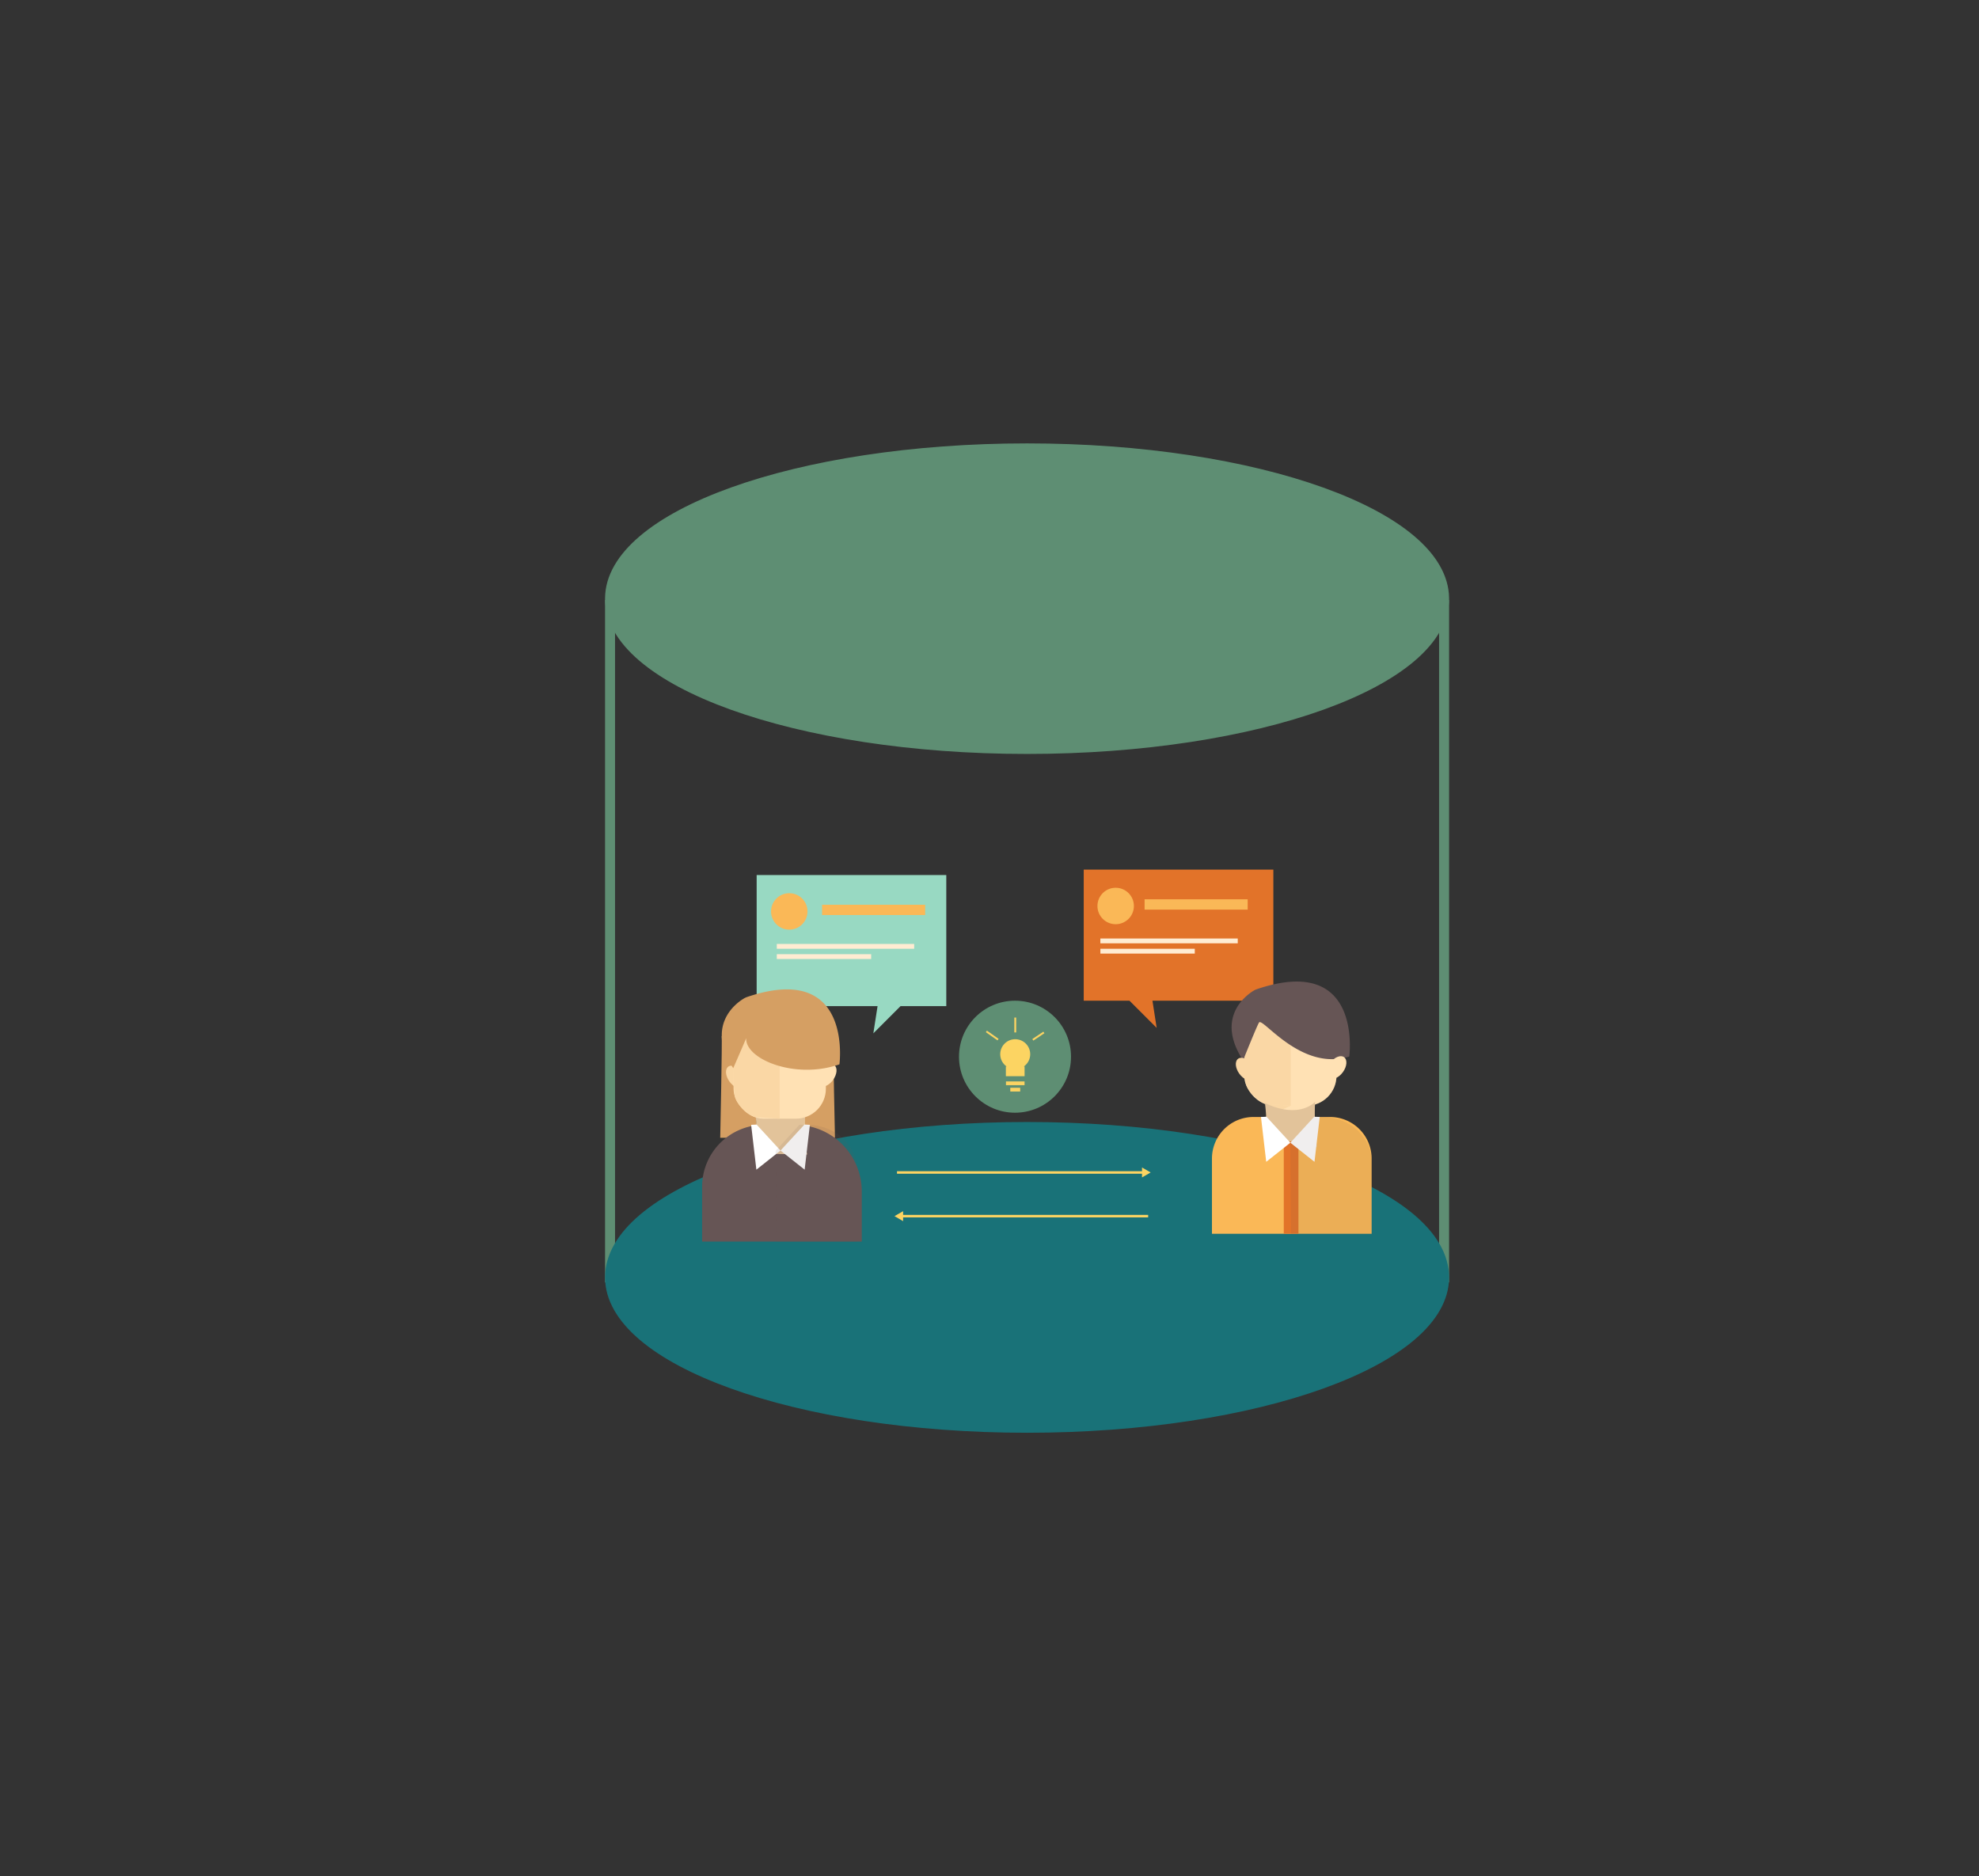 <svg xmlns="http://www.w3.org/2000/svg" viewBox="0 0 792.51 751.34"><rect x="0" y="0" width="792.51" height="751.34" fill="#333333" stroke="none"/><defs><style>.cls-1,.cls-6,.cls-9{fill:none;}.cls-1,.cls-10{stroke:#5e8e73;}.cls-1,.cls-10,.cls-2,.cls-6,.cls-9{stroke-miterlimit:10;}.cls-1,.cls-10,.cls-2{stroke-width:4px;}.cls-2{fill:#197278;stroke:#197278;}.cls-3{fill:#98d9c2;}.cls-4{fill:#fab857;}.cls-5{fill:#ffecd2;}.cls-6,.cls-9{stroke:#fcd462;}.cls-7{fill:#fcd462;}.cls-10,.cls-8{fill:#5e8e73;}.cls-9{stroke-width:0.75px;}.cls-11{fill:#e27329;}.cls-12{fill:#d59f63;}.cls-13{fill:#ffe1b4;}.cls-14,.cls-18{fill:#655;}.cls-15{fill:#fad7a5;}.cls-16{fill:#e2c39a;}.cls-17{fill:#fff;}.cls-18{opacity:0.1;}</style></defs><g id="text"><path class="cls-1" d="M244,511.57H578.3V240.24c0,12.36-74.79,22.39-167,22.39s-167-10-167-22.39V511.57h.86c1.2-12.22,75.53-22.07,167-22.07"/><path class="cls-2" d="M578.3,511.39v.17c0,33.26-74.79,60.23-167,60.23s-167-27-167-60.23v-.17c.26-33.18,75-60.05,167-60.05S578,478.21,578.3,511.39Z"/><polygon class="cls-3" points="378.95 350.44 378.95 402.93 360.63 402.93 349.74 413.83 351.43 402.93 303.01 402.93 303.01 350.44 378.95 350.44"/><circle class="cls-4" cx="316.07" cy="365.01" r="7.3"/><rect class="cls-4" x="329.21" y="362.33" width="41.28" height="4.13"/><rect class="cls-5" x="311.07" y="378.03" width="55.02" height="1.93"/><rect class="cls-5" x="311.07" y="382.13" width="37.8" height="1.93"/><line class="cls-6" x1="359.21" y1="469.55" x2="457.92" y2="469.55"/><polygon class="cls-7" points="457.33 471.54 460.79 469.55 457.33 467.55 457.33 471.54"/><line class="cls-6" x1="361.08" y1="487.04" x2="459.79" y2="487.04"/><polygon class="cls-7" points="361.66 489.04 358.21 487.04 361.66 485.05 361.66 489.04"/><circle class="cls-8" cx="406.47" cy="423.19" r="22.43"/><path class="cls-7" d="M410,427.1h.3V431h-7.49V427.1h.3a6,6,0,1,1,6.89,0Z"/><rect class="cls-7" x="402.85" y="433.09" width="7.44" height="1.5"/><rect class="cls-7" x="404.58" y="435.63" width="3.97" height="1.5"/><line class="cls-9" x1="406.57" y1="407.51" x2="406.57" y2="413.47"/><line class="cls-9" x1="418.03" y1="413.47" x2="413.61" y2="416.43"/><line class="cls-9" x1="399.68" y1="416.34" x2="395.01" y2="413.06"/><path class="cls-10" d="M578.3,239.57v.17c0,33.24-74.75,60.2-167,60.2s-167-27-167-60.2v-.17c.26-33.17,74.92-60,167-60S578,206.4,578.3,239.57Z"/><polygon class="cls-11" points="433.99 348.27 433.99 400.76 452.31 400.76 463.2 411.65 461.51 400.76 509.93 400.76 509.93 348.27 433.99 348.27"/><circle class="cls-4" cx="446.78" cy="362.83" r="7.3"/><rect class="cls-4" x="458.35" y="360.15" width="41.28" height="4.13" transform="translate(957.99 724.43) rotate(-180)"/><rect class="cls-5" x="440.66" y="375.85" width="55.02" height="1.93" transform="translate(936.33 753.63) rotate(-180)"/><rect class="cls-5" x="440.66" y="379.96" width="37.8" height="1.93" transform="translate(919.12 761.85) rotate(-180)"/><path class="cls-12" d="M289,414.85c.26,1.28-.58,40.81-.58,40.81h15l-.85-10.4Z"/><path class="cls-12" d="M333.79,417.1c-.26,1.21.58,38.56.58,38.56h-15l.85-9.82Z"/><path class="cls-13" d="M325.89,455.51c-5.73-1.14-3.13-11.92-3.13-11.92H302.53c2.34,8.6-2.15,11.08-2.15,11.08"/><path class="cls-14" d="M305.94,450.47h12.48a26.69,26.69,0,0,1,26.69,26.69v20.08a0,0,0,0,1,0,0H281.17a0,0,0,0,1,0,0v-22A24.77,24.77,0,0,1,305.94,450.47Z"/><path class="cls-15" d="M312.72,446l-9.73,4.4s.53-4.6-.07-5.05S312.72,446,312.72,446Z"/><path class="cls-16" d="M302.38,444.84s12.15,6.68,20.08-.36c0,0-.6,12.09.8,17.87L302.45,462A67.83,67.83,0,0,0,302.38,444.84Z"/><polygon class="cls-17" points="302.99 450.37 312.56 460.77 302.9 468.43 300.8 450.47 302.99 450.37"/><ellipse class="cls-15" cx="294.66" cy="431.34" rx="3.14" ry="5.13" transform="translate(-196.94 254.69) rotate(-35.9)"/><ellipse class="cls-13" cx="331.05" cy="430.62" rx="5.13" ry="3.14" transform="translate(-211.88 446.32) rotate(-54.1)"/><polygon class="cls-17" points="322.14 450.37 312.56 460.77 322.23 468.43 324.33 450.47 322.14 450.37"/><path class="cls-18" d="M320.18,450.42l3.35.1c10.79,0,19.62,8,19.62,17.82v29H310.92l-.31-36.46"/><rect class="cls-13" x="293.76" y="410.48" width="36.97" height="37.53" rx="12"/><path class="cls-15" d="M302.45,447.36l9.79.65V409.92L293.6,411s-.31,24.29.67,28.19S300.93,447.26,302.45,447.36Z"/><path class="cls-12" d="M293.63,427.78s7-15.94,6.44-15.2c-6.91,9.24,16.22,20.68,36.09,13.66,0,0,5.53-41.3-36.88-27a7.26,7.26,0,0,0-1.59.76C294.28,402.1,282.71,411,293.63,427.78Z"/><path class="cls-13" d="M530.06,452.38c-5.73-1.15-3.13-11.93-3.13-11.93H506.7c2.33,8.6-2.15,11.08-2.15,11.08"/><path class="cls-4" d="M502,447.33h30.64A16.65,16.65,0,0,1,549.28,464V494.1a0,0,0,0,1,0,0H485.34a0,0,0,0,1,0,0V464A16.65,16.65,0,0,1,502,447.33Z"/><rect class="cls-13" x="498.25" y="405.86" width="36.97" height="36.97" rx="12"/><path class="cls-15" d="M507.09,442.19l9.8.64V404.74l-18.64,1.12s-.31,24.29.67,28.19S505.58,442.09,507.09,442.19Z"/><path class="cls-14" d="M497.8,424.65s5.82-14.54,6.44-15.21c1.66-1.76,17,19.71,36.09,13.66,0,0,5.53-41.29-36.88-27a7,7,0,0,0-1.59.75C498.45,399,486.88,407.88,497.8,424.65Z"/><path class="cls-15" d="M516.89,442.83l-9.73,4.4s.53-4.6-.07-5S516.89,442.83,516.89,442.83Z"/><path class="cls-16" d="M506.55,441.71s12.15,6.67,20.08-.37c0,0-.6,12.1.8,17.87l-20.81-.34A67.77,67.77,0,0,0,506.55,441.71Z"/><rect class="cls-11" x="514.1" y="457.09" width="5.88" height="37.01"/><polygon class="cls-17" points="507.16 447.23 516.73 457.64 507.07 465.29 504.97 447.33 507.16 447.23"/><ellipse class="cls-15" cx="498.83" cy="428.2" rx="3.14" ry="5.13" transform="translate(-156.32 373.8) rotate(-35.9)"/><ellipse class="cls-13" cx="535.22" cy="427.48" rx="5.13" ry="3.14" transform="translate(-124.88 610.41) rotate(-54.1)"/><polygon class="cls-17" points="526.3 447.23 516.73 457.64 526.4 465.29 528.5 447.33 526.3 447.23"/><path class="cls-18" d="M526.31,447.23l3.35.1c10.79,0,19.62,8,19.62,17.83V494.1H517l-.31-36.46"/></g></svg>